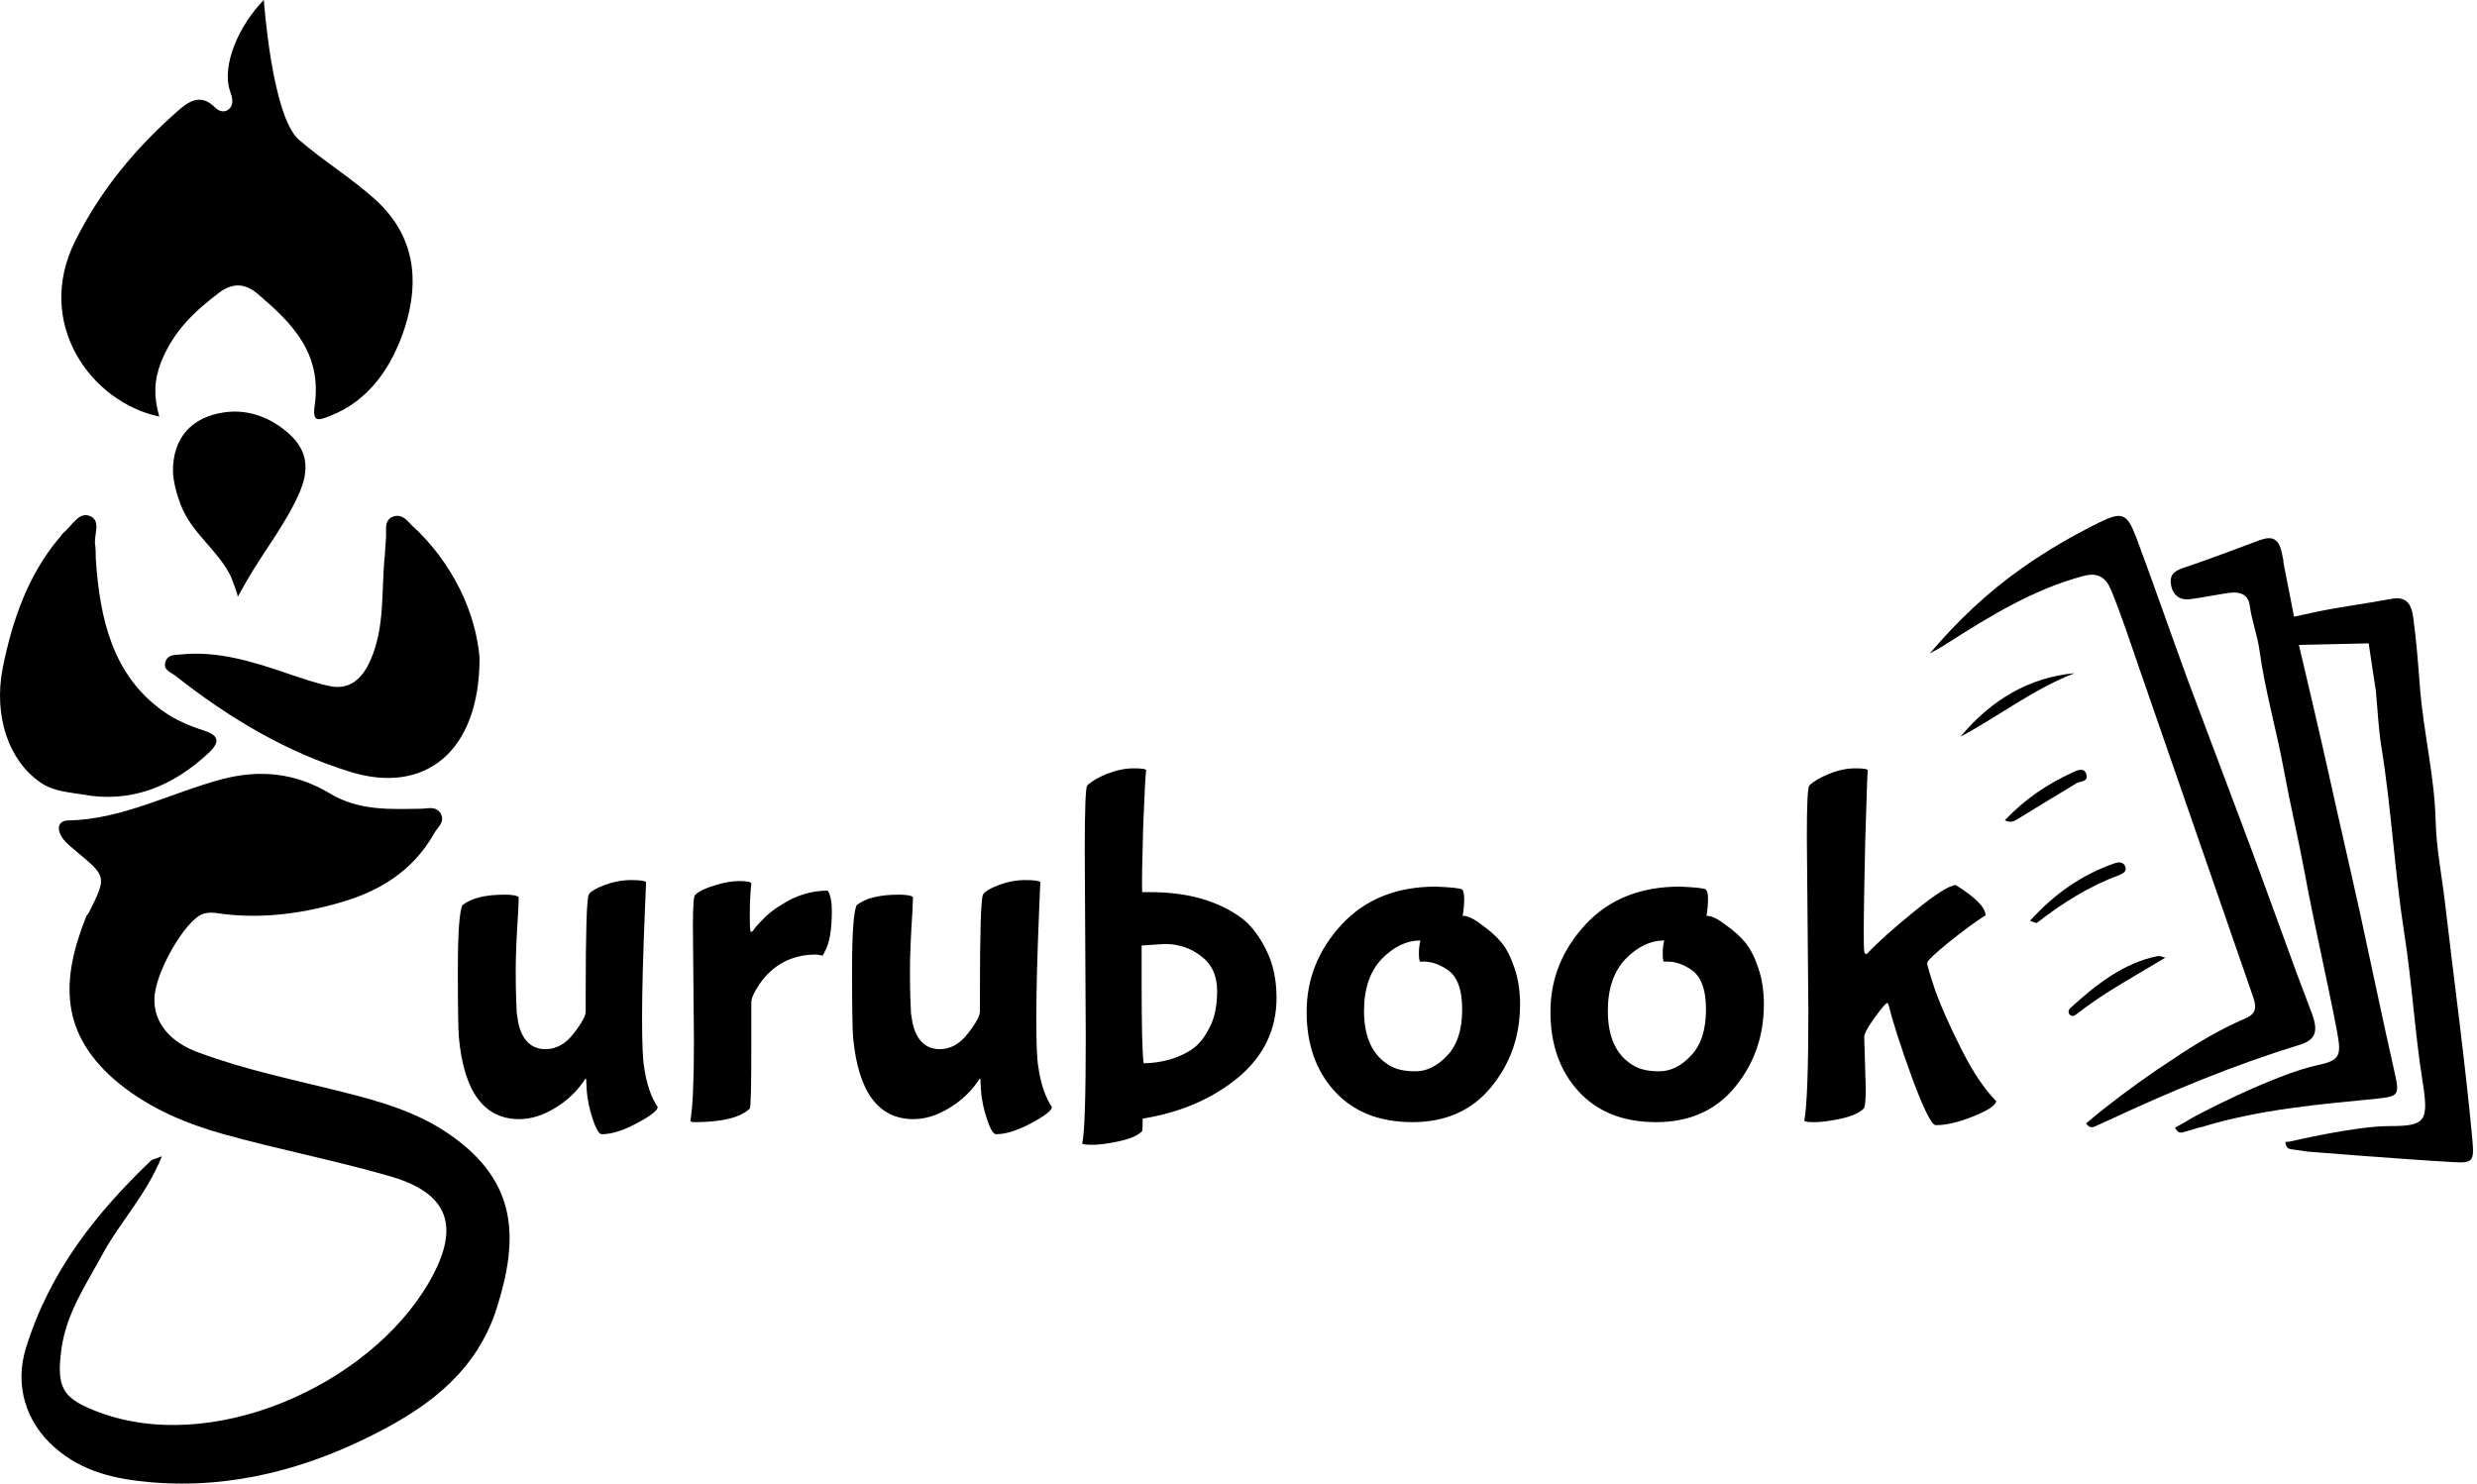 <svg width="207" height="124" viewBox="0 0 207 124" fill="none" xmlns="http://www.w3.org/2000/svg">
<path d="M206.607 95.188C205.995 88.619 205.091 82.051 204.333 75.516C204.071 73.219 203.604 70.954 203.546 68.656C203.458 64.871 202.525 61.215 202.234 57.462C202.088 55.553 201.942 53.611 201.68 51.67C201.534 50.441 201.068 49.826 199.843 50.053C197.802 50.441 195.732 50.7 193.662 51.12L191.709 51.541L190.805 46.914H190.834C190.776 46.688 190.747 46.429 190.689 46.202C190.426 44.94 189.814 44.811 188.881 45.135C186.782 45.911 184.683 46.72 182.555 47.432C181.884 47.658 181.301 47.917 181.418 48.791C181.534 49.729 182.146 50.182 182.992 50.085C184.041 49.955 185.091 49.729 186.17 49.567C186.986 49.438 187.861 49.535 188.006 50.602C188.181 51.897 188.648 53.094 188.823 54.356C189.289 57.753 190.251 61.021 190.864 64.386C191.388 67.233 192.059 70.048 192.584 72.863C193.4 77.328 194.45 81.728 195.295 86.16C195.674 88.199 195.587 88.619 193.75 89.008C190.135 89.752 182.963 93.473 182.759 93.699C182.438 93.893 182.088 94.055 181.767 94.249C181.972 94.67 182.205 94.702 182.438 94.637C182.875 94.508 183.75 94.249 183.75 94.249C183.867 94.217 183.954 94.217 184.041 94.184C188.823 92.728 193.75 92.308 198.677 91.823C200.455 91.628 200.543 91.531 200.105 89.59C199.114 85.222 198.21 80.822 197.248 76.422C196.345 72.313 195.382 68.204 194.479 64.094C193.896 61.441 192.117 53.903 192.117 53.903L197.948 53.773L198.327 56.297L198.56 57.818C198.56 57.85 198.56 57.882 198.56 57.915C198.706 59.403 198.764 60.891 198.998 62.347C199.843 67.524 200.105 72.798 200.922 78.007C201.563 82.084 201.796 86.225 202.438 90.302C202.992 93.764 202.729 94.12 199.639 94.12C196.869 94.12 191.505 95.382 191.505 95.382C191.33 95.414 191.155 95.446 190.98 95.446C191.039 95.932 191.243 96.029 191.505 96.061C191.971 96.126 192.409 96.191 192.875 96.255C192.875 96.255 200.922 96.902 204.974 97.129C206.665 97.226 206.782 97.096 206.607 95.188Z" fill="black"/>
<path d="M193.225 84.769C192.788 83.572 192.322 82.407 191.884 81.21C190.485 77.392 189.115 73.575 187.686 69.757C186.082 65.453 184.45 61.183 182.846 56.879C181.389 52.9 180.018 48.92 178.532 44.941C177.744 42.87 177.336 42.74 175.412 43.679C173.196 44.779 171.068 46.008 168.998 47.464C166.141 49.47 163.575 51.897 161.272 54.615C161.739 54.356 162.234 54.097 162.672 53.806C166.316 51.476 169.96 49.244 174.1 48.144C175.383 47.788 176.024 48.338 176.432 49.341C177.307 51.476 178.036 53.709 178.794 55.909C180.776 61.603 182.73 67.298 184.712 72.992C185.908 76.454 187.103 79.884 188.298 83.346C188.619 84.284 188.502 84.769 187.569 85.157C185.529 86.031 183.633 87.163 181.738 88.425C179.698 89.752 177.715 91.175 175.791 92.696C175.295 93.085 174.829 93.473 174.333 93.893C174.596 94.282 174.829 94.249 175.062 94.152C175.47 93.958 175.908 93.764 176.345 93.57C181.476 91.175 186.695 89.008 192.088 87.358C193.517 86.937 193.75 86.225 193.225 84.769Z" fill="black"/>
<path d="M163.838 61.571C167.045 59.856 169.989 57.559 173.371 56.265C169.581 56.62 166.432 58.465 163.838 61.571Z" fill="black"/>
<path d="M177.628 72.507C177.482 71.957 176.986 72.054 176.636 72.183C173.983 73.121 171.709 74.674 169.639 76.972C169.96 77.069 170.135 77.166 170.222 77.133C172.351 75.483 174.596 74.06 177.074 73.154C177.336 73.024 177.715 72.895 177.628 72.507Z" fill="black"/>
<path d="M180.281 79.916C177.453 80.498 175.179 82.278 173.021 84.251C172.846 84.413 172.817 84.64 172.963 84.802C173.109 84.963 173.313 84.931 173.488 84.802C175.82 82.957 178.386 81.598 180.951 80.045C180.747 79.981 180.514 79.884 180.281 79.916Z" fill="black"/>
<path d="M174.333 64.645C174.129 64.127 173.546 64.386 173.167 64.58C171.126 65.518 169.26 66.748 167.54 68.559C168.123 68.851 168.415 68.559 168.765 68.365C170.339 67.395 171.943 66.424 173.546 65.454C173.867 65.292 174.596 65.356 174.333 64.645Z" fill="black"/>
<path d="M37.607 94.841C34.915 92.959 31.782 92.059 28.685 91.282C24.629 90.259 20.537 89.44 16.592 87.968C14.196 87.108 12.868 85.472 12.905 83.508C12.905 81.38 15.449 76.92 16.961 76.388C17.293 76.266 17.698 76.266 18.03 76.307C21.496 76.839 24.924 76.429 28.242 75.488C31.487 74.588 34.436 72.952 36.316 69.597C36.611 69.106 37.201 68.696 36.833 68.001C36.464 67.387 35.837 67.551 35.321 67.592C32.666 67.633 30.012 67.796 27.579 66.323C24.703 64.605 21.754 64.278 18.509 65.137C14.233 66.282 10.214 68.492 5.716 68.574C4.758 68.574 4.721 69.433 5.311 70.169C5.642 70.579 6.048 70.865 6.417 71.192C8.924 73.279 8.924 73.279 7.412 76.307C7.338 76.429 7.228 76.511 7.191 76.634C5.126 81.83 4.868 86.454 10.03 90.627C12.647 92.714 15.634 93.941 18.694 94.8C23.265 96.069 27.911 96.969 32.482 98.278C37.091 99.587 38.787 102.124 35.837 107.198C30.86 115.79 17.551 121.804 7.854 117.876C5.2 116.813 4.721 115.912 5.126 112.803C5.532 109.816 7.117 107.484 8.481 104.988C9.956 102.206 12.168 99.996 13.532 96.641C12.942 96.887 12.758 96.887 12.61 97.01C8.076 101.347 4.168 106.216 2.177 112.639C1.181 115.79 2.177 118.899 4.573 120.986C6.933 123.073 9.772 123.645 12.647 123.891C19.394 124.464 25.846 122.745 31.892 119.554C36.022 117.385 39.819 114.521 41.478 109.448C43.395 103.474 43.248 98.769 37.607 94.841Z" fill="black"/>
<path d="M13.311 34.819C12.832 33.141 12.868 31.791 13.458 30.277C14.491 27.659 16.297 25.981 18.362 24.426C19.541 23.567 20.574 23.731 21.569 24.59C24.334 26.963 26.952 29.459 26.288 33.959C26.104 35.31 26.62 35.146 27.542 34.778C30.86 33.51 32.777 30.645 33.846 27.331C35.1 23.363 34.62 19.639 31.376 16.693C29.348 14.852 27.026 13.461 24.961 11.661C22.712 9.656 22.049 0 22.049 0C19.984 2.087 18.509 5.442 19.21 7.569C19.394 8.101 19.578 8.674 19.173 9.083C18.804 9.451 18.325 9.329 17.993 9.001C16.74 7.733 15.707 8.51 14.749 9.37C11.32 12.397 8.407 15.875 6.269 20.171C2.877 27.004 7.559 33.591 13.311 34.819Z" fill="black"/>
<path d="M32.888 43.165C32.077 43.452 32.298 44.229 32.261 44.884C32.224 45.416 32.187 45.989 32.15 46.52C31.855 49.425 32.187 52.371 30.971 55.154C30.27 56.749 29.238 57.649 27.652 57.363C26.399 57.117 25.145 56.667 23.929 56.258C21.053 55.276 18.14 54.376 15.081 54.703C14.601 54.744 14.011 54.703 13.827 55.317C13.606 56.013 14.269 56.176 14.638 56.463C19.136 60.022 23.966 62.886 29.311 64.523C35.431 66.405 40.077 62.927 40.077 54.99C39.782 51.348 37.938 47.093 34.325 43.82C33.92 43.37 33.514 42.961 32.888 43.165Z" fill="black"/>
<path d="M3.357 65.382C4.463 66.16 5.716 66.201 6.896 66.405C10.878 67.142 14.38 65.791 17.44 62.927C18.436 61.986 18.288 61.454 16.998 61.045C15.855 60.677 14.675 60.186 13.643 59.45C9.44 56.463 8.334 51.798 8.002 46.643C8.002 46.316 8.002 45.948 7.965 45.62C7.781 44.802 8.481 43.615 7.596 43.165C6.601 42.674 6.048 43.943 5.311 44.516C5.163 44.638 5.089 44.843 4.942 44.966C2.361 48.034 1.034 51.798 0.223 55.849C-0.551 59.859 0.739 63.582 3.357 65.382Z" fill="black"/>
<path d="M19.873 49.876L20.611 48.566C22.012 46.111 23.781 43.943 24.961 41.324C25.883 39.279 25.735 37.683 24.15 36.251C22.638 34.901 20.795 34.205 18.841 34.45C16.002 34.819 14.417 36.619 14.454 39.442C14.491 40.219 14.712 41.161 15.081 42.142C16.039 44.638 18.14 45.866 19.283 48.157C19.283 48.157 19.836 49.548 19.873 49.876Z" fill="black"/>
<path d="M49.029 91.098L48.987 90.215L48.945 90.13C48.272 91.168 47.417 91.995 46.379 92.612C45.37 93.229 44.374 93.538 43.393 93.538C40.448 93.538 38.766 91.252 38.345 86.681C38.289 85.952 38.261 84.073 38.261 81.044C38.261 78.016 38.387 76.221 38.639 75.66C39.368 75.071 40.546 74.777 42.173 74.777C42.818 74.777 43.21 74.847 43.351 74.987C43.351 75.015 43.337 75.394 43.309 76.123C43.168 78.254 43.098 79.894 43.098 81.044C43.098 82.194 43.112 83.049 43.14 83.61C43.168 84.143 43.182 84.494 43.182 84.662C43.21 84.802 43.252 85.069 43.309 85.461C43.393 85.854 43.505 86.19 43.645 86.471C44.066 87.284 44.711 87.691 45.58 87.691C46.477 87.691 47.263 87.256 47.936 86.387C48.637 85.489 48.973 84.858 48.945 84.494V83.063C48.945 77.931 49.029 75.169 49.198 74.777C49.338 74.524 49.773 74.258 50.502 73.977C51.259 73.697 52.002 73.557 52.731 73.557C53.46 73.557 53.881 73.613 53.993 73.725L53.909 75.702C53.741 79.712 53.657 82.811 53.657 84.998C53.657 87.186 53.713 88.574 53.825 89.163C54.021 90.565 54.4 91.687 54.961 92.528C54.961 92.808 54.386 93.257 53.236 93.874C52.086 94.491 51.105 94.799 50.291 94.799C50.067 94.799 49.815 94.379 49.534 93.538C49.254 92.696 49.085 91.883 49.029 91.098ZM57.99 87.017L57.906 77.469C57.906 75.814 57.962 74.931 58.075 74.819C58.383 74.51 58.916 74.244 59.673 74.019C60.43 73.767 61.131 73.641 61.776 73.641C62.449 73.641 62.786 73.711 62.786 73.851C62.702 74.608 62.66 75.478 62.66 76.459C62.66 77.413 62.688 77.889 62.744 77.889C62.8 77.889 62.856 77.861 62.912 77.805C62.968 77.721 63.052 77.609 63.164 77.469C63.305 77.3 63.571 77.02 63.964 76.627C64.384 76.235 64.833 75.898 65.31 75.618C66.516 74.833 67.806 74.44 69.18 74.44C69.404 74.805 69.516 75.365 69.516 76.123C69.516 77.721 69.32 78.857 68.927 79.53L68.759 79.867L68.212 79.782C66.193 79.782 64.609 80.61 63.459 82.264C63.01 82.937 62.786 83.442 62.786 83.778V87.48C62.786 90.845 62.744 92.57 62.66 92.654C61.874 93.411 60.332 93.79 58.032 93.79C57.808 93.79 57.696 93.748 57.696 93.664C57.892 92.57 57.99 90.355 57.99 87.017ZM81.975 91.098L81.933 90.215L81.891 90.13C81.218 91.168 80.362 91.995 79.325 92.612C78.315 93.229 77.32 93.538 76.338 93.538C73.394 93.538 71.711 91.252 71.29 86.681C71.234 85.952 71.206 84.073 71.206 81.044C71.206 78.016 71.332 76.221 71.585 75.66C72.314 75.071 73.492 74.777 75.118 74.777C75.763 74.777 76.156 74.847 76.296 74.987C76.296 75.015 76.282 75.394 76.254 76.123C76.114 78.254 76.044 79.894 76.044 81.044C76.044 82.194 76.058 83.049 76.086 83.61C76.114 84.143 76.128 84.494 76.128 84.662C76.156 84.802 76.198 85.069 76.254 85.461C76.338 85.854 76.45 86.19 76.59 86.471C77.011 87.284 77.656 87.691 78.525 87.691C79.423 87.691 80.208 87.256 80.881 86.387C81.582 85.489 81.919 84.858 81.891 84.494V83.063C81.891 77.931 81.975 75.169 82.143 74.777C82.283 74.524 82.718 74.258 83.447 73.977C84.204 73.697 84.947 73.557 85.676 73.557C86.406 73.557 86.826 73.613 86.938 73.725L86.854 75.702C86.686 79.712 86.602 82.811 86.602 84.998C86.602 87.186 86.658 88.574 86.77 89.163C86.966 90.565 87.345 91.687 87.906 92.528C87.906 92.808 87.331 93.257 86.181 93.874C85.031 94.491 84.05 94.799 83.237 94.799C83.012 94.799 82.76 94.379 82.48 93.538C82.199 92.696 82.031 91.883 81.975 91.098ZM90.735 86.639L90.651 71.117C90.651 67.612 90.721 65.789 90.862 65.649C91.198 65.312 91.745 64.99 92.502 64.681C93.287 64.373 94.031 64.218 94.731 64.218C95.433 64.218 95.783 64.274 95.783 64.387C95.727 64.667 95.643 66.266 95.531 69.182C95.447 72.07 95.419 73.865 95.447 74.566H96.12C99.233 74.566 101.77 75.281 103.733 76.712C104.519 77.3 105.206 78.184 105.795 79.362C106.384 80.511 106.678 81.858 106.678 83.4C106.678 86.064 105.598 88.293 103.439 90.088C101.28 91.855 98.63 92.991 95.489 93.496C95.489 94.141 95.475 94.491 95.447 94.547C95.082 94.912 94.437 95.192 93.512 95.388C92.614 95.585 91.871 95.683 91.282 95.683C90.721 95.683 90.441 95.641 90.441 95.557C90.637 94.772 90.735 91.799 90.735 86.639ZM95.573 88.868C96.302 88.868 97.059 88.756 97.844 88.532C98.63 88.279 99.26 87.971 99.737 87.606C100.242 87.242 100.691 86.667 101.083 85.882C101.504 85.097 101.714 84.073 101.714 82.811C101.714 81.549 101.266 80.582 100.368 79.909C99.499 79.236 98.489 78.899 97.34 78.899L95.405 79.025V82.054C95.405 85.84 95.461 88.111 95.573 88.868ZM127.03 83.947C127.03 86.611 126.217 88.924 124.59 90.888C122.992 92.823 120.804 93.79 118.028 93.79C115.28 93.79 113.12 92.935 111.55 91.224C109.98 89.513 109.194 87.298 109.194 84.578C109.194 81.829 110.162 79.404 112.097 77.3C114.06 75.169 116.696 74.104 120.005 74.104C121.351 74.16 122.08 74.244 122.192 74.356C122.305 74.468 122.361 74.735 122.361 75.155C122.361 75.576 122.319 76.039 122.234 76.543C122.655 76.543 123.188 76.796 123.833 77.3C124.506 77.777 125.053 78.268 125.473 78.773C125.894 79.278 126.259 79.993 126.567 80.918C126.876 81.816 127.03 82.825 127.03 83.947ZM120.888 81.002C120.243 80.582 119.612 80.371 118.995 80.371H118.659C118.603 80.259 118.575 80.021 118.575 79.656C118.575 79.292 118.617 78.941 118.701 78.605C117.551 78.605 116.472 79.123 115.462 80.161C114.48 81.198 113.99 82.643 113.99 84.494C113.99 86.681 114.691 88.195 116.093 89.037C116.626 89.373 117.355 89.541 118.28 89.541C119.234 89.541 120.117 89.107 120.93 88.237C121.772 87.368 122.192 86.078 122.192 84.367C122.192 82.657 121.758 81.535 120.888 81.002ZM147.405 83.947C147.405 86.611 146.592 88.924 144.965 90.888C143.367 92.823 141.179 93.79 138.403 93.79C135.655 93.79 133.496 92.935 131.925 91.224C130.355 89.513 129.569 87.298 129.569 84.578C129.569 81.829 130.537 79.404 132.472 77.3C134.435 75.169 137.071 74.104 140.38 74.104C141.726 74.16 142.455 74.244 142.568 74.356C142.68 74.468 142.736 74.735 142.736 75.155C142.736 75.576 142.694 76.039 142.61 76.543C143.03 76.543 143.563 76.796 144.208 77.3C144.881 77.777 145.428 78.268 145.849 78.773C146.269 79.278 146.634 79.993 146.942 80.918C147.251 81.816 147.405 82.825 147.405 83.947ZM141.264 81.002C140.619 80.582 139.988 80.371 139.371 80.371H139.034C138.978 80.259 138.95 80.021 138.95 79.656C138.95 79.292 138.992 78.941 139.076 78.605C137.926 78.605 136.847 79.123 135.837 80.161C134.856 81.198 134.365 82.643 134.365 84.494C134.365 86.681 135.066 88.195 136.468 89.037C137.001 89.373 137.73 89.541 138.656 89.541C139.609 89.541 140.492 89.107 141.306 88.237C142.147 87.368 142.568 86.078 142.568 84.367C142.568 82.657 142.133 81.535 141.264 81.002ZM151.123 84.536L150.996 69.939C150.996 67.219 151.066 65.789 151.207 65.649C151.543 65.312 152.09 64.99 152.847 64.681C153.604 64.373 154.333 64.218 155.035 64.218C155.736 64.218 156.086 64.274 156.086 64.387C156.058 64.527 155.988 66.49 155.876 70.276C155.792 74.061 155.75 76.515 155.75 77.637C155.75 78.731 155.764 79.362 155.792 79.53C155.82 79.67 155.876 79.74 155.96 79.74L156.044 79.698C156.941 78.745 158.274 77.553 160.04 76.123C161.807 74.692 162.943 73.977 163.448 73.977C165.102 75.015 165.929 75.856 165.929 76.501C165.088 77.034 164.093 77.763 162.943 78.689C161.793 79.614 161.162 80.203 161.05 80.455C161.05 80.68 161.288 81.493 161.765 82.895C162.27 84.269 162.999 85.896 163.952 87.775C164.906 89.654 165.859 91.07 166.813 92.023C166.813 92.36 166.196 92.78 164.962 93.285C163.728 93.79 162.662 94.042 161.765 94.042C161.428 94.042 160.769 92.724 159.788 90.088C158.834 87.452 158.175 85.405 157.811 83.947L157.727 83.821C157.615 83.821 157.264 84.227 156.675 85.04C156.086 85.854 155.792 86.401 155.792 86.681L155.918 90.972C155.918 91.981 155.862 92.542 155.75 92.654C155.385 93.019 154.754 93.299 153.857 93.496C152.959 93.692 152.216 93.79 151.627 93.79C151.066 93.79 150.786 93.748 150.786 93.664C151.01 92.43 151.123 89.387 151.123 84.536Z" fill="black"/>
</svg>
